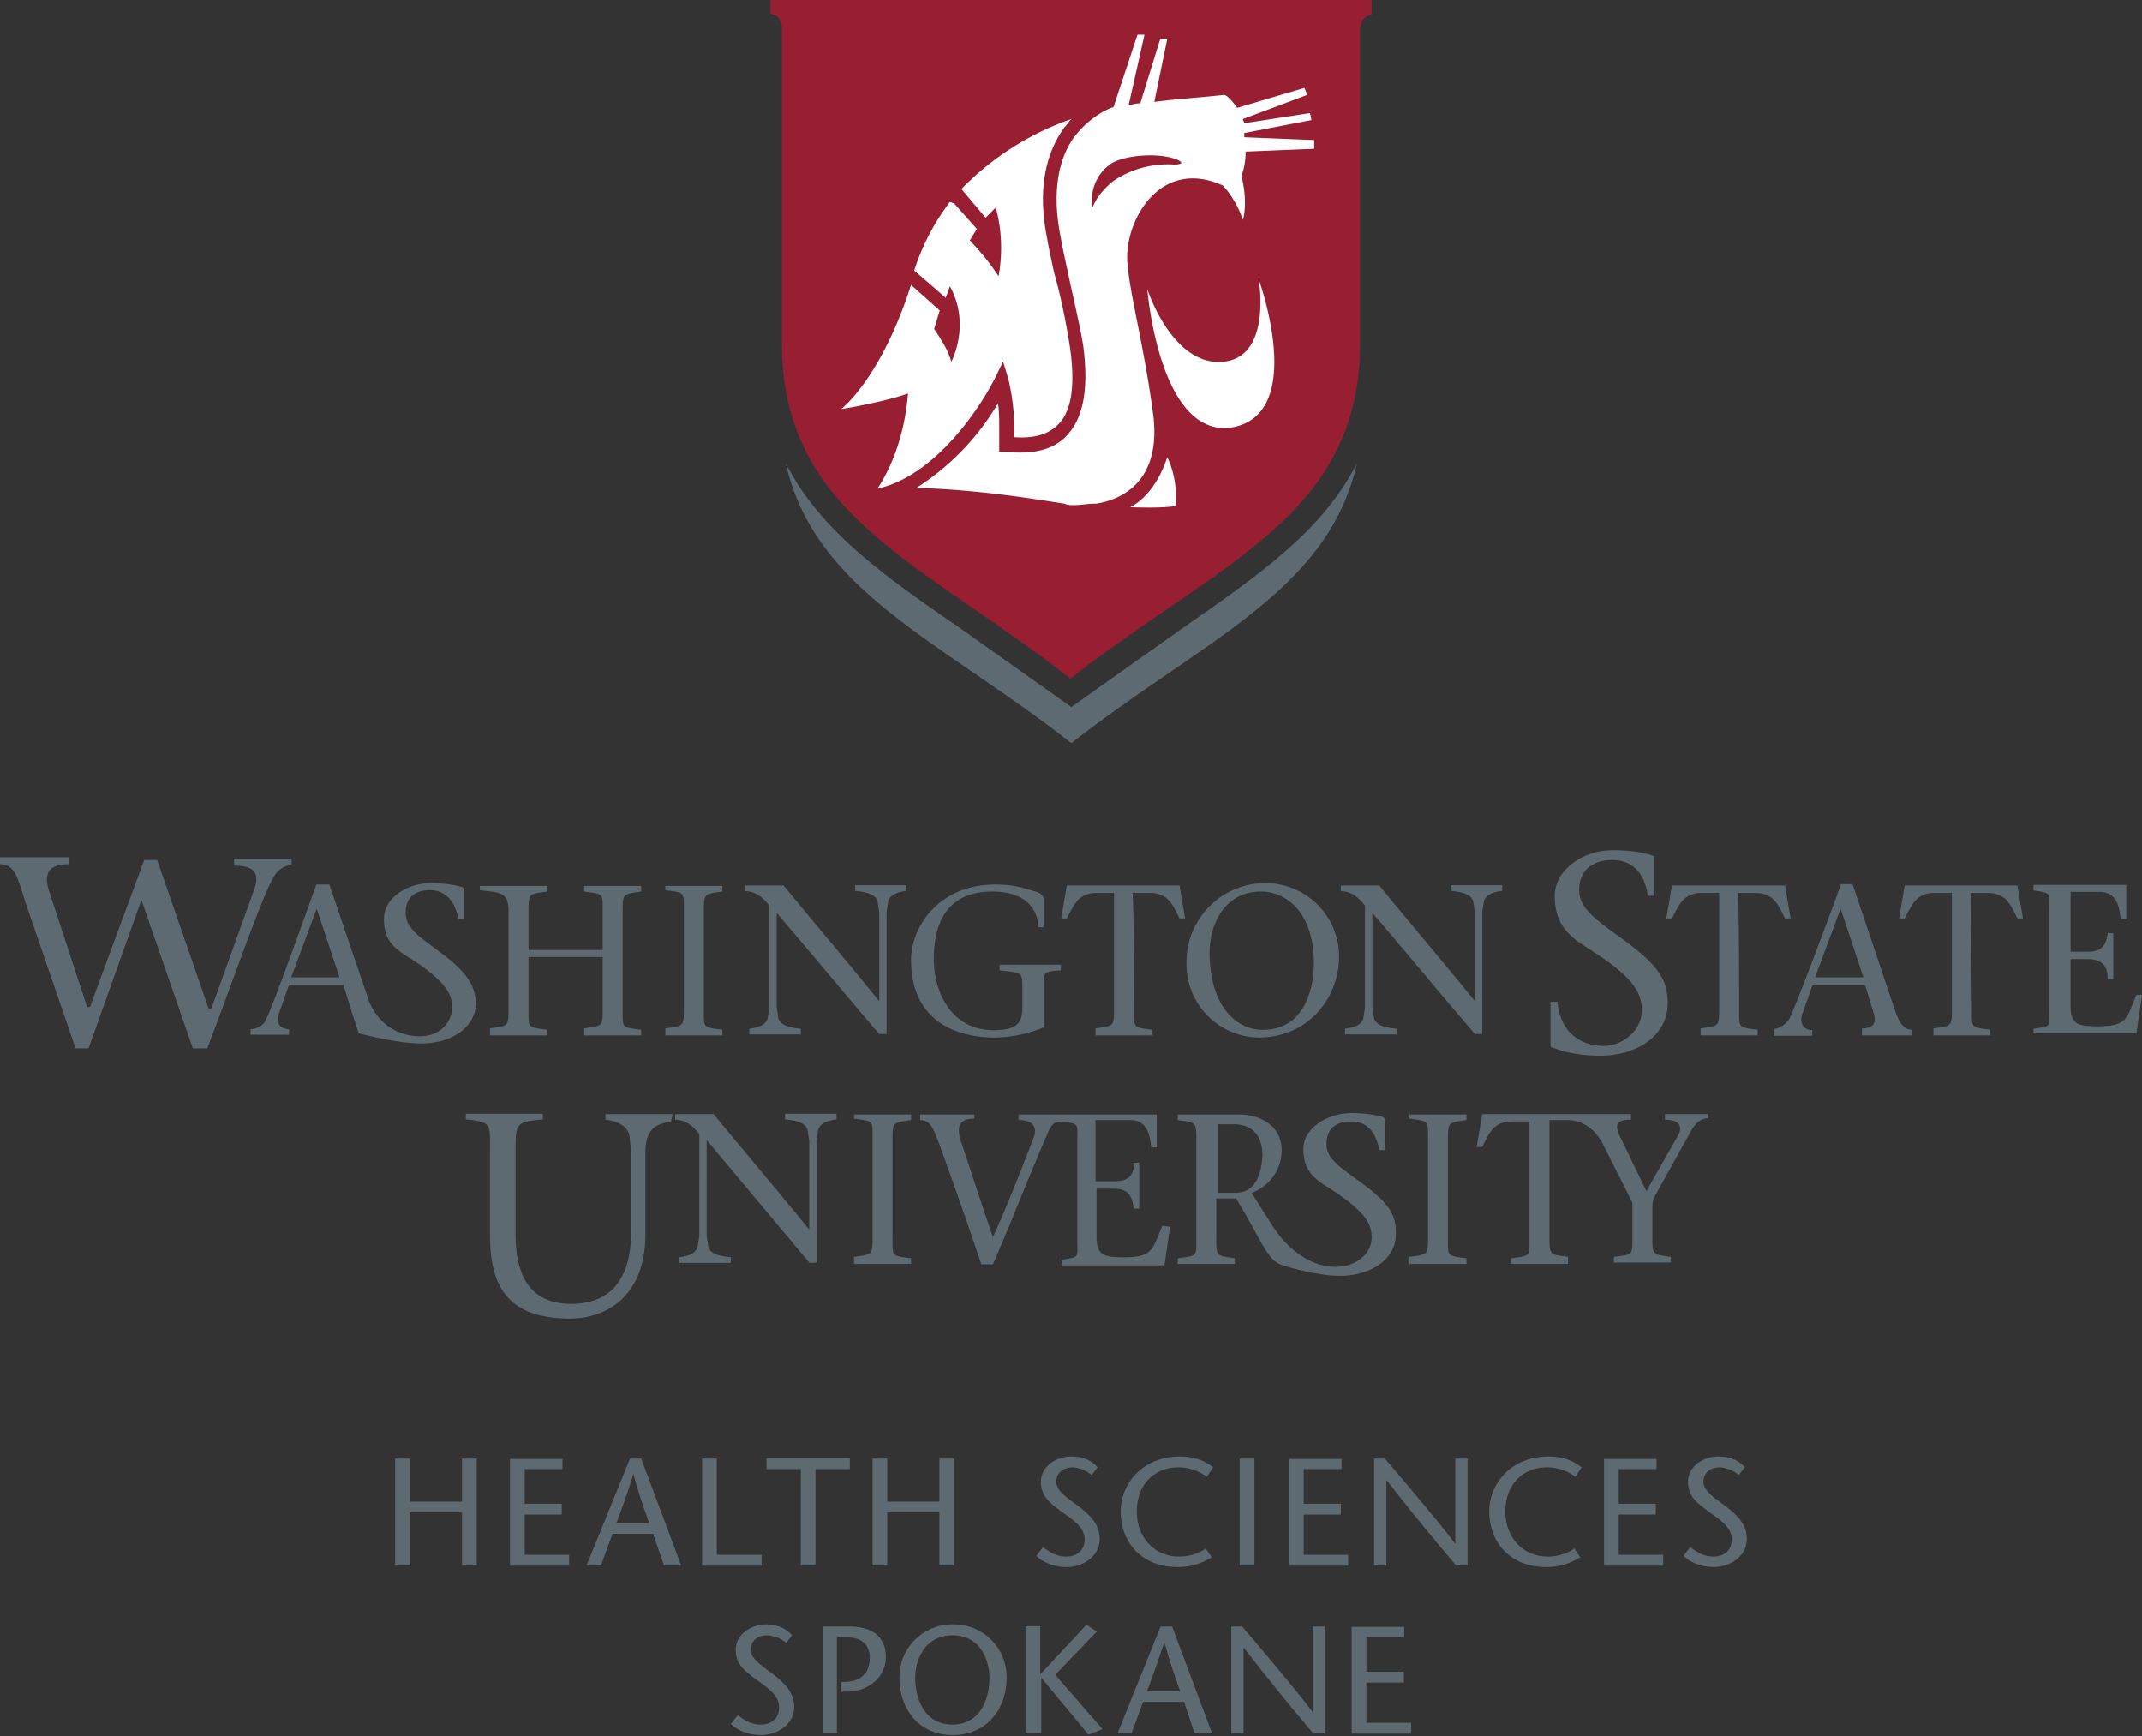 <svg xmlns="http://www.w3.org/2000/svg" viewBox="0 0 612 496">
	<rect x="0" y="0" width="612" height="496" fill="#333333" stroke="none"/>
	<path fill="#981e32" d="M220.1.1v3.7c2.4.8 3.3 1.6 3.3 4.9V98c0 49.4 40 62.4 82.4 95.9 42.8-33.5 82.8-46.5 82.8-95.9V8.2c.4-2.9 1.2-3.3 3.3-4.1V0H220.1v.1z"/>
	<g fill="#fff">
		<path d="M322.9 144.9s6.9-2.9 10.6-14.3c3.3 6.9 2.4 13.9 2.4 13.9-3.2.8-13 .4-13 .4zm36.7-65.2s4.1 22.8-10.6 23.7c-14.3.8-21.2-20.8-21.2-20.8s3.3 42 23.7 39.6c22.4-3.4 8.1-42.5 8.1-42.5zm-108.9 59.9c16.7-3.7 29.4-23.3 33.5-31.4l2.4-4.9 1.6 5.3c0 .4 1.6 6.1 1.6 13.9v2.4c5.7.4 9.8-.8 12.6-3.7 3.7-3.7 4.9-11 3.3-22-.8-5.3-2.4-13.9-4.5-21.2-.8-3.7-1.6-7.3-2-9.8-3.3-16.3.8-26.1 4.9-31.8.8-.8 1.2-1.6 2-2.4a80.7 80.7 0 0 0-31.4 20l6.9 8.2 2.9-2.9c2.9 10.2.8 19.6.8 19.6-3.7-5.7-8.2-10.2-8.2-10.2l2-3.3-6.5-7.3-1.2-.4a65.2 65.2 0 0 0-10.2 19.6l5.7 4.9 3.3 2.9 1.2-3.3c6.1 11 .4 21.6.4 21.6-.8-3.7-4.9-9.4-4.9-9.4l1.6-5.3-8.2-7.3c-8.6 26.9-20 35.5-20 35.5s12.2-2 19.2-4.5c-.3-.1-.3 14.2-8.8 27.2z"/>
		<path d="M375.5 42.5l-19.6.8c0 2.4-.4 4.9-1.2 6.9 2 8.2.4 12.6.4 12.6a28 28 0 0 0-5.7-9.8c-18-8.2-28.2 10.2-27.3 22 .8 9.8 4.5 22.4 7.3 42.8 2.4 17.1-6.1 24.5-16.3 26.1h-.8c-1.6 0-3.3.4-5.3.4h-.4c-.8 0-1.6 0-2.4-.4-7.8-1.2-24.9-4.1-42.4-4.5a71.4 71.4 0 0 0 23.3-24.1c.4 2 .4 4.5.4 7.3v6.5h2c8.2.8 13.9-.8 17.5-4.9 4.5-4.9 6.1-13.1 4.5-25.3-.8-5.3-2.9-13.9-4.5-21.6-.8-3.7-1.6-7.3-2-9.8-2.9-14.7.4-23.7 4.1-28.6 2.9-3.7 6.5-6.5 10.6-8.2h.4L325 9.9h2l-4.5 20c1.2 0 2-.4 3.3-.4l5.7-18.4h2l-3.7 18c6.1-.8 12.6-1.2 20-2 1.2.4 2.4 2 3.7 3.7l19.2-5.7.8 2-18.4 6.9c0 .4.4.8.4 1.2l18.8-2.9.4 2-19.2 3.7v1.2l20 .8v2.5zm-57.1 9a28 28 0 0 1 17.1-4.5c1.6 0 2.9-.4 1.2-1.2-4.9-2.4-15.9-1.6-19.6 1.2-6.1 4.5-5.3 11.8-4.9 12.2.9-2.4 2.9-5.2 6.2-7.7z"/>
	</g>
	<path fill="#5e6a71" d="M337.1 180l-31 22-31-22c-22-15.1-40.8-28.2-50.6-47.7 8.2 36.7 44.1 50.6 81.6 80 37.5-29.4 73.4-43.2 81.6-80-9.8 19.6-28.9 32.6-50.6 47.7z"/>
	<g fill="#5e6a71">
		<path d="M390 338.7c-6.5-4.9-11-7.3-11-11.8 0-4.9 3.3-6.5 6.9-6.5 5.3 0 7.3 3.7 8.2 8.2h1.6V320c0-.4 0-.4-.4-.8-2.4-.8-6.1-1.2-9-1.2-7.3 0-13.9 4.5-13.9 10.2 0 3.3.8 5.3 2 6.9 1.6 2 3.7 3.3 5.7 4.5 9.8 6.5 11.8 9.8 11.8 13.9 0 9.4-17.1 14.3-28.6-3.7l-5.7-9a13 13 0 0 0 8.6-12.2c0-6.9-6.1-10.2-12.2-10.2h-17.5v1.6c5.3.8 5.3.4 5.3 6.1v27.3c0 5.7.4 5.3-5.3 6.1v1.6h16.3v-1.6c-5.3-.8-5.3-.4-5.3-6.1v-11h5.7c7.3 12.2 9 17.5 12.6 18.8.8.4 10.2 3.3 17.1 3.3 7.8 0 15.9-4.1 15.9-11.8.2-5.4-1.8-8.7-8.8-14zm-37.1 2.1H348v-19.6h4.5c4.5 0 8.2 2.4 8.2 9-.4 6.9-2.9 10.6-7.8 10.6zm-121.6 20l-29.4-35.1v26.9c0 1.2.4 2.4.4 3.3.4 2 2.4 2.9 6.5 3.3v1.6h-14.7v-1.6c2.9-.4 4.9-1.2 5.3-3.3 0-.8.4-2 .4-3.3V324c-1.6-2-3.7-4.1-6.9-4.1v-1.6h11c9 11 18.4 22 27.3 33v-24.9c0-1.2-.4-2.4-.4-3.3-.4-2-2.4-2.9-6.5-3.3v-1.6H239v1.6c-2.9.4-4.9 1.2-5.3 3.3 0 .8-.4 2-.4 3.3v34.3l-2 .1zm23.7-7.4c0 5.7-.4 5.3 5.3 6.1v1.6H244v-2c5.3-.8 5.3-.4 5.3-6.1v-27.3c0-5.7.4-5.3-5.3-6.1v-1.2h16.3v1.6c-5.3.8-5.3.4-5.3 6.1v27.3zm77.1-3.2c-2.9 6.5-2.4 9-11 9-5.3 0-7.8-.4-7.8-5.7v-13.9h4.9c4.1 0 5.3 2 5.7 5.7h1.6v-13.1H324c0 3.7-1.6 5.3-5.7 5.3H313V320h9.8c4.5 0 5.7 3.3 6.1 7.8h1.6v-9.4H291v1.6c4.1 0 5.7 2 4.1 5.7-3.7 9.4-7.3 18.8-11.4 27.7-3.3-9.4-6.5-19.6-9-26.9-2-5.7.4-6.9 3.7-6.9v-1.2h-15.5v1.6c2.9 0 3.7 2 6.1 8.6 3.7 10.2 7.8 22 11.4 32.6h3.3c5.3-12.2 10.2-24.9 15.5-37.1 1.2-2.9 2-3.7 4.1-3.7 5.3.8 4.5.4 4.5 6.1v27.3c0 5.7.8 5.3-4.5 6.1v1.6h29.4l1.6-11-2.2-.3zm81.6 3.2c0 5.7-.4 5.3 5.3 6.1v1.6h-16.3v-2c5.3-.8 5.3-.4 5.3-6.1v-27.3c0-5.7.4-5.3-5.3-6.1v-1.2H419v1.6c-5.3.8-5.3.4-5.3 6.1v27.3zm62-35.1v1.6c3.7 0 5.7 1.6 3.3 5.3l-8.6 15.1-7.3-15.1c-1.6-3.3-2-5.3 2.9-5.3v-1.6h-42.5l-1.6 9.4h1.6c2-4.1 3.3-7.3 8.6-7.3h4.9v33c0 5.7.4 5.3-5.3 6.1v1.6H448v-2c-5.3-.8-5.3-.4-5.3-6.1v-33h4.9c4.9 0 8.2 2.9 10.2 6.5l8.6 17.1v9.4c0 5.7.4 5.3-5.3 6.1v1.6h16.3v-1.6c-5.3-.8-5.3-.4-5.3-6.1v-6.9c0-1.6 0-3.3.8-4.5l10.2-18.4c1.6-2.9 3.3-3.7 4.9-3.7v-1.2h-12.3zm-283.5 0H173v1.6c3.7.4 6.5 2 6.9 4.9 0 1.2.4 2.9.4 4.5v22.8c0 13.1-5.7 20.4-17.1 20.4-12.2 0-15.9-8.6-15.9-20v-24.1c0-7.8.4-7.8 7.8-8.6v-1.6h-22v1.6c7.3.8 6.9 1.2 6.9 8.6V353c0 14.7 5.3 23.7 22.8 23.7 10.6 0 21.6-6.5 21.6-24.1v-23.2c0-6.9 2.9-8.2 7.3-9l.5-2.1zM151 288.1c0 5.7-.4 5.3 5.3 6.1v1.6H140v-2c5.3-.8 5.3-.4 5.3-6.1v-27.3c0-5.7-2.4-5.3-8.2-6.1v-1.2h19.2v1.6c-5.3.8-5.3.4-5.3 6.1v10.6h21.2v-10.6c0-5.7.4-5.3-5.3-6.1v-1.6h16.3v1.6c-5.3.8-5.3.4-5.3 6.1v27.3c0 5.7-.4 5.3 5.3 6.1v1.6h-16.3v-2c5.3-.8 5.3-.4 5.3-6.1v-14.3H151v14.7zm50.1 0c0 5.7-.4 5.3 5.3 6.1v1.6h-16.3v-2c5.3-.8 5.3-.4 5.3-6.1v-27.3c0-5.7.4-5.3-5.3-6.1v-1.2h16.3v1.6c-5.3.8-5.3.4-5.3 6.1v27.3zm50.2 7.4c-9.8-11.4-19.6-23.3-29.4-34.7v26.5c0 1.2.4 2.4.4 3.3.4 2 2.4 2.9 6.5 3.3v1.6h-14.7v-1.6c2.9-.4 4.9-1.2 5.3-3.3 0-.8.4-2 .4-3.3v-28.6c-1.6-2-3.7-4.1-6.9-4.1V253h11c9 11 18.4 22 27.3 33v-24.9c0-1.2-.4-2.4-.4-3.3-.4-2-2.4-2.9-6.5-3.3v-1.6H259v1.6c-2.9.4-4.9 1.2-5.3 3.3 0 .8-.4 2-.4 3.3v34.3h-2v.1zm9-21.2c0-9.4 7.8-21.6 24.1-21.6 5.7 0 8.6 1.2 11.4 2 1.6.4 2.4 1.2 2.4 2.4v7.8h-1.6c0-4.9-3.3-10.2-13.1-10.2-12.6 0-16.7 8.6-16.7 19.2 0 9.4 4.9 20.4 17.1 20.4 7.8 0 8.2-2.9 8.2-7.3v-3.7c0-5.7.4-5.3-6.5-6.1v-1.6h17.5v1.6c-5.3.4-4.9.4-4.9 5.7v10.6c-3.7 1.6-9 2.9-14.3 2.9-12.6-.1-23.6-6.2-23.6-22.1zm63.7 13.8c0 5.7-.4 5.3 5.3 6.1v1.6H313v-2c5.3-.8 5.3-.4 5.3-6.1v-32.6h-4.9c-5.3 0-6.5 3.3-8.6 7.3h-1.6l1.6-9.4H337l1.6 9.4H337c-2-4.1-3.3-7.3-8.6-7.3h-4.9c.5 0 .5 33 .5 33zm15-13a22.5 22.5 0 0 1 22.8-22.8 21 21 0 0 1 20.8 20.8c0 12.6-9.4 23.3-22.8 23.3a20.9 20.9 0 0 1-20.8-21.3zm36.4 0c0-14.3-7.8-20.4-15.1-20.4-10.2 0-14.7 9-14.7 17.5 0 14.7 7.3 22 15.1 22 11.8.1 14.7-11.4 14.7-19.1zm46.1 20.4c-9.8-11.4-19.6-23.3-29.4-34.7v26.5c0 1.2.4 2.4.4 3.3.4 2 2.4 2.9 6.5 3.3v1.6h-14.7v-1.6c2.9-.4 4.9-1.2 5.3-3.3 0-.8.4-2 .4-3.3v-28.6c-1.6-2-3.7-4.1-6.9-4.1V253h11c9 11 18.4 22 27.3 33v-24.9c0-1.2-.4-2.4-.4-3.3-.4-2-2.4-2.9-6.5-3.3v-1.6h14.7v1.6c-2.9.4-4.9 1.2-5.3 3.3 0 .8-.4 2-.4 3.3v34.3h-2v.1zM83.2 245.3H66.9v2c6.1 0 7.3 2.4 5.7 6.9l-12.2 33.9h-.8l-14.7-42.4h-3.7l-15.5 42h-.8l-11-33.5c-1.6-5.3.8-7.3 5.7-7.3v-2H0v2c4.1 0 4.9 3.3 7.3 11l14.3 41.6h3.7l15.1-42.4 14.7 42.4h4.1c6.5-16.7 15.1-42 18.8-48.6 1.2-2.4 3.3-3.7 5.3-3.7v-1.9h-.1zm43.3 27.3c-6.5-4.9-10.6-7.3-10.6-11.8 0-4.9 3.3-6.5 6.9-6.5 4.9 0 7.3 3.7 8.2 8.2h1.6v-8.2c0-.4 0-.4-.4-.8-2.4-.8-6.1-1.2-9-1.2-7.3 0-13.5 4.5-13.5 10.2 0 3.3.8 5.3 2 6.9 1.6 2 3.7 3.3 5.7 4.5 9.4 6.1 11.8 9.8 11.8 13.9 0 3.7-2.9 7.8-8.2 8.2-5.3.4-12.2-2-15.5-9.8l-11.4-33.5h-3.7c-4.9 13.5-11.8 33-14.3 38.4-.8 2-2.9 2.9-4.5 2.9v1.6h11V294c-2.9 0-3.7-2-2.9-4.5l2.9-8.2h15.5l2.4 7.8 2 6.1s10.6 2.9 18 2.9c7.8 0 15.5-4.1 15.5-11.8-.5-5.1-2.6-8.4-9.5-13.7zm-43.3 6.6l7.3-19.6 6.5 19.6H83.2zm387.6-23.3c-.8-5.7-3.7-10.2-10.2-10.2-4.9 0-9.4 2.4-9.4 8.6 0 5.7 5.7 9 13.9 15.1 8.6 6.5 11.4 10.6 11.4 17.1 0 9.8-9.4 15.1-19.2 15.1-5.3 0-9.8-.8-13.9-2.4-.4 0-.4-.4-.4-1.2v-11.8h2c.8 9 6.9 12.6 13.1 12.6 5.7 0 11-4.5 11-10.2 0-5.3-2.9-9.8-15.1-17.5-4.5-2.9-9.8-6.1-9.8-15.1 0-7.3 7.8-13.1 16.7-13.1 3.7 0 8.2.4 11.4 1.6.4 0 .4.4.4.8v10.6h-1.9zm26.1 32.2c0 5.7-.4 5.3 5.3 6.1v1.6h-16.3v-2c5.3-.8 5.3-.4 5.3-6.1v-32.6h-4.9c-5.3 0-6.5 3.3-8.6 7.3h-1.6l1.6-9.4H510l1.6 9.4H510c-2-4.1-3.3-7.3-8.6-7.3h-4.9c.4 0 .4 33 .4 33zm20.9-6.5l-2.9 8.2c-.8 2.4.4 4.5 2.9 4.5v1.6h-11v-2c1.6 0 3.3-1.2 4.5-2.9 2.4-5.3 9.8-24.9 14.7-38.4h3.3l12.2 36.3c1.2 3.3 2.4 5.3 4.9 5.3v1.6H532v-2c3.7 0 4.1-2 3.3-4.5l-2.4-7.8h-15.1v.1zm14.6-2.4l-6.5-19.6-7.3 19.6h13.8zm31 8.9c0 5.7-.4 5.3 5.3 6.1v1.6h-16.3v-2c5.3-.8 5.3-.4 5.3-6.1v-32.6h-4.9c-5.3 0-6.5 3.3-8.6 7.3h-1.6l1.6-9.4h32.2l1.6 9.4h-1.6c-2-4.1-3.3-7.3-8.6-7.3H563l.4 33zm17.6 5.8c5.3-.8 4.5-.4 4.5-6.1v-27.3c0-5.7.8-5.3-4.5-6.1v-1.6h26.5v9.8h-1.6c-.4-4.5-1.6-7.8-6.1-7.8h-8.2v17.1h4.9c3.7 0 5.3-1.6 5.7-5.3h1.6v13.1h-1.6c0-3.7-1.6-5.7-5.7-5.7h-4.9v13.5c0 5.3 2.4 5.7 7.8 5.7 8.6 0 8.2-2.4 11-9h1.6l-1.6 11H581v-1.3z"/>
		<path d="M136.2 447.2H132V432h-14.9v15.2h-4.2v-30.5h4.2V429H132v-12.3h4.2v30.5zm24.5-27.5h-10.8v9.9h10.6v3.1h-10.6v11.5h12.7v3.1h-16.9v-30.5h15v2.9zm22.5-3l11.4 30.5h-4.9l-3.1-9H175l-3.3 9h-4.1l12.4-30.5h3.2zm2.3 18.5c-1.5-4.2-3-8.5-4.5-14h-.1c-1.6 5.5-3.2 9.7-4.8 14h9.4zm15.1-18.5h4.2v27.5h12.8v3.1h-17v-30.6zm28.2 30.5v-27.5H219v-3.1h23.8v3.1H233v27.5h-4.2zm43.8 0h-4.2V432h-14.9v15.2h-4.2v-30.5h4.2V429h14.9v-12.3h4.2v30.5zm39.3-25.8a9.6 9.6 0 0 0-5.3-2.2c-3.1 0-4.8 1.8-4.8 4.1 0 2.2 1.9 3.8 5.8 6.6 4.2 3.1 6.6 5.8 6.6 9.8 0 4.8-4.6 8-9.5 8-2.9 0-6.4-1-8.6-3.2l1.9-2.5c1.8 1.3 3.7 2.7 6.6 2.7 3 0 5.3-1.6 5.3-5 0-3.8-4.6-6.3-7.1-8.2-2.5-2-5.4-3.8-5.4-8.2 0-4.1 4-7.2 8.7-7.2 3.2 0 5.8 1.1 7.5 3.1l-1.7 2.2zm32.9.5a13.7 13.7 0 0 0-8-2.7c-7.5 0-12 5.4-12 12.6 0 7.7 5.3 12.9 12 12.9 3.3 0 5.9-1 7.7-2.3l1.7 2.5a18 18 0 0 1-9.6 2.8c-10.9 0-16.4-7.5-16.4-15.9 0-7.7 6-15.7 17-15.7 4.4 0 7.4 1.5 9.4 3.1l-1.8 2.7zm9.4 25.3v-30.5h4.2v30.5h-4.2zm29.1-27.5h-10.8v9.9h10.6v3.1h-10.6v11.5h12.7v3.1h-16.9v-30.5h15v2.9zm36 27.5H416a729 729 0 0 1-19.8-24.3h-.1v24.3h-3.5v-30.5h3.1c6.7 7.9 18 21.3 20 24.3h.1v-24.3h3.5v30.5zm30.8-25.3a13.7 13.7 0 0 0-8-2.7c-7.5 0-12 5.4-12 12.6 0 7.7 5.3 12.9 12 12.9 3.3 0 5.9-1 7.7-2.3l1.7 2.5a18 18 0 0 1-9.6 2.8c-10.9 0-16.4-7.5-16.4-15.9 0-7.7 6-15.7 17-15.7 4.4 0 7.4 1.5 9.4 3.1l-1.8 2.7zm23.2-2.2h-10.8v9.9h10.6v3.1h-10.6v11.5h12.7v3.1h-16.9v-30.5h15v2.9zm23.5 1.7a9.6 9.6 0 0 0-5.3-2.2c-3.1 0-4.8 1.8-4.8 4.1 0 2.2 1.9 3.8 5.8 6.6 4.2 3.1 6.6 5.8 6.6 9.8 0 4.8-4.6 8-9.5 8-2.9 0-6.4-1-8.6-3.2l1.9-2.5c1.8 1.3 3.7 2.7 6.6 2.7 3 0 5.3-1.6 5.3-5 0-3.8-4.6-6.3-7.1-8.2-2.5-2-5.4-3.8-5.4-8.2 0-4.1 4-7.2 8.7-7.2 3.2 0 5.8 1.1 7.5 3.1l-1.7 2.2zm-272.1 48a9.6 9.6 0 0 0-5.3-2.2c-3.2 0-4.9 1.8-4.9 4.1 0 2.2 2 3.8 5.8 6.6 4.2 3.1 6.6 5.8 6.6 9.8 0 4.8-4.6 8-9.5 8-2.9 0-6.4-1-8.6-3.2l2-2.5c1.7 1.3 3.6 2.7 6.5 2.7 3 0 5.3-1.6 5.3-5 0-3.8-4.5-6.3-7-8.2-2.5-2-5.4-3.8-5.4-8.2 0-4.1 4-7.2 8.7-7.2 3.1 0 5.7 1.1 7.4 3.1l-1.7 2.2zm14.5 25.8H235v-30.5h7.7c6.5 0 10.4 2.9 10.4 8.8 0 5.1-4.4 9.8-11.3 9.8h-1.5v-2.8h1.4c4.2-.2 6.8-2.4 6.8-6.9 0-3.4-2-5.8-6.5-5.8h-2.9v27.4zm17.8-15.8a15 15 0 0 1 15.2-15.3 15 15 0 0 1 15.4 15.3c0 9.1-5.9 16.3-15.4 16.3-9.4 0-15.2-7.2-15.2-16.3zm25.7 0c0-5.7-3-12.2-10.5-12.2-7.6 0-10.7 6.5-10.7 12.2 0 6 2.7 13.3 10.6 13.3 8 0 10.6-7.3 10.6-13.3zm14.6-1.1l13.1-14.1 3 1.9-11.9 12.4L315 494l-4 1.6-13.5-16.3v15.8H293v-30.5h4.2v13.7zm37.6-13.6l11.4 30.5h-5l-3-9h-11.7l-3.3 9h-4l12.3-30.5h3.2zm2.3 18.5c-1.5-4.2-3-8.5-4.5-14h-.1c-1.7 5.5-3.3 9.7-4.9 14h9.5zm41.4 12h-3.4a729 729 0 0 1-19.7-24.3h-.2v24.3h-3.5v-30.5h3.1c6.8 7.9 18 21.3 20 24.3h.2v-24.3h3.4v30.5zm22.7-27.5h-10.9v9.9h10.7v3.1h-10.7v11.5h12.8v3.1h-17v-30.5h15v2.9z"/>
	</g>
</svg>